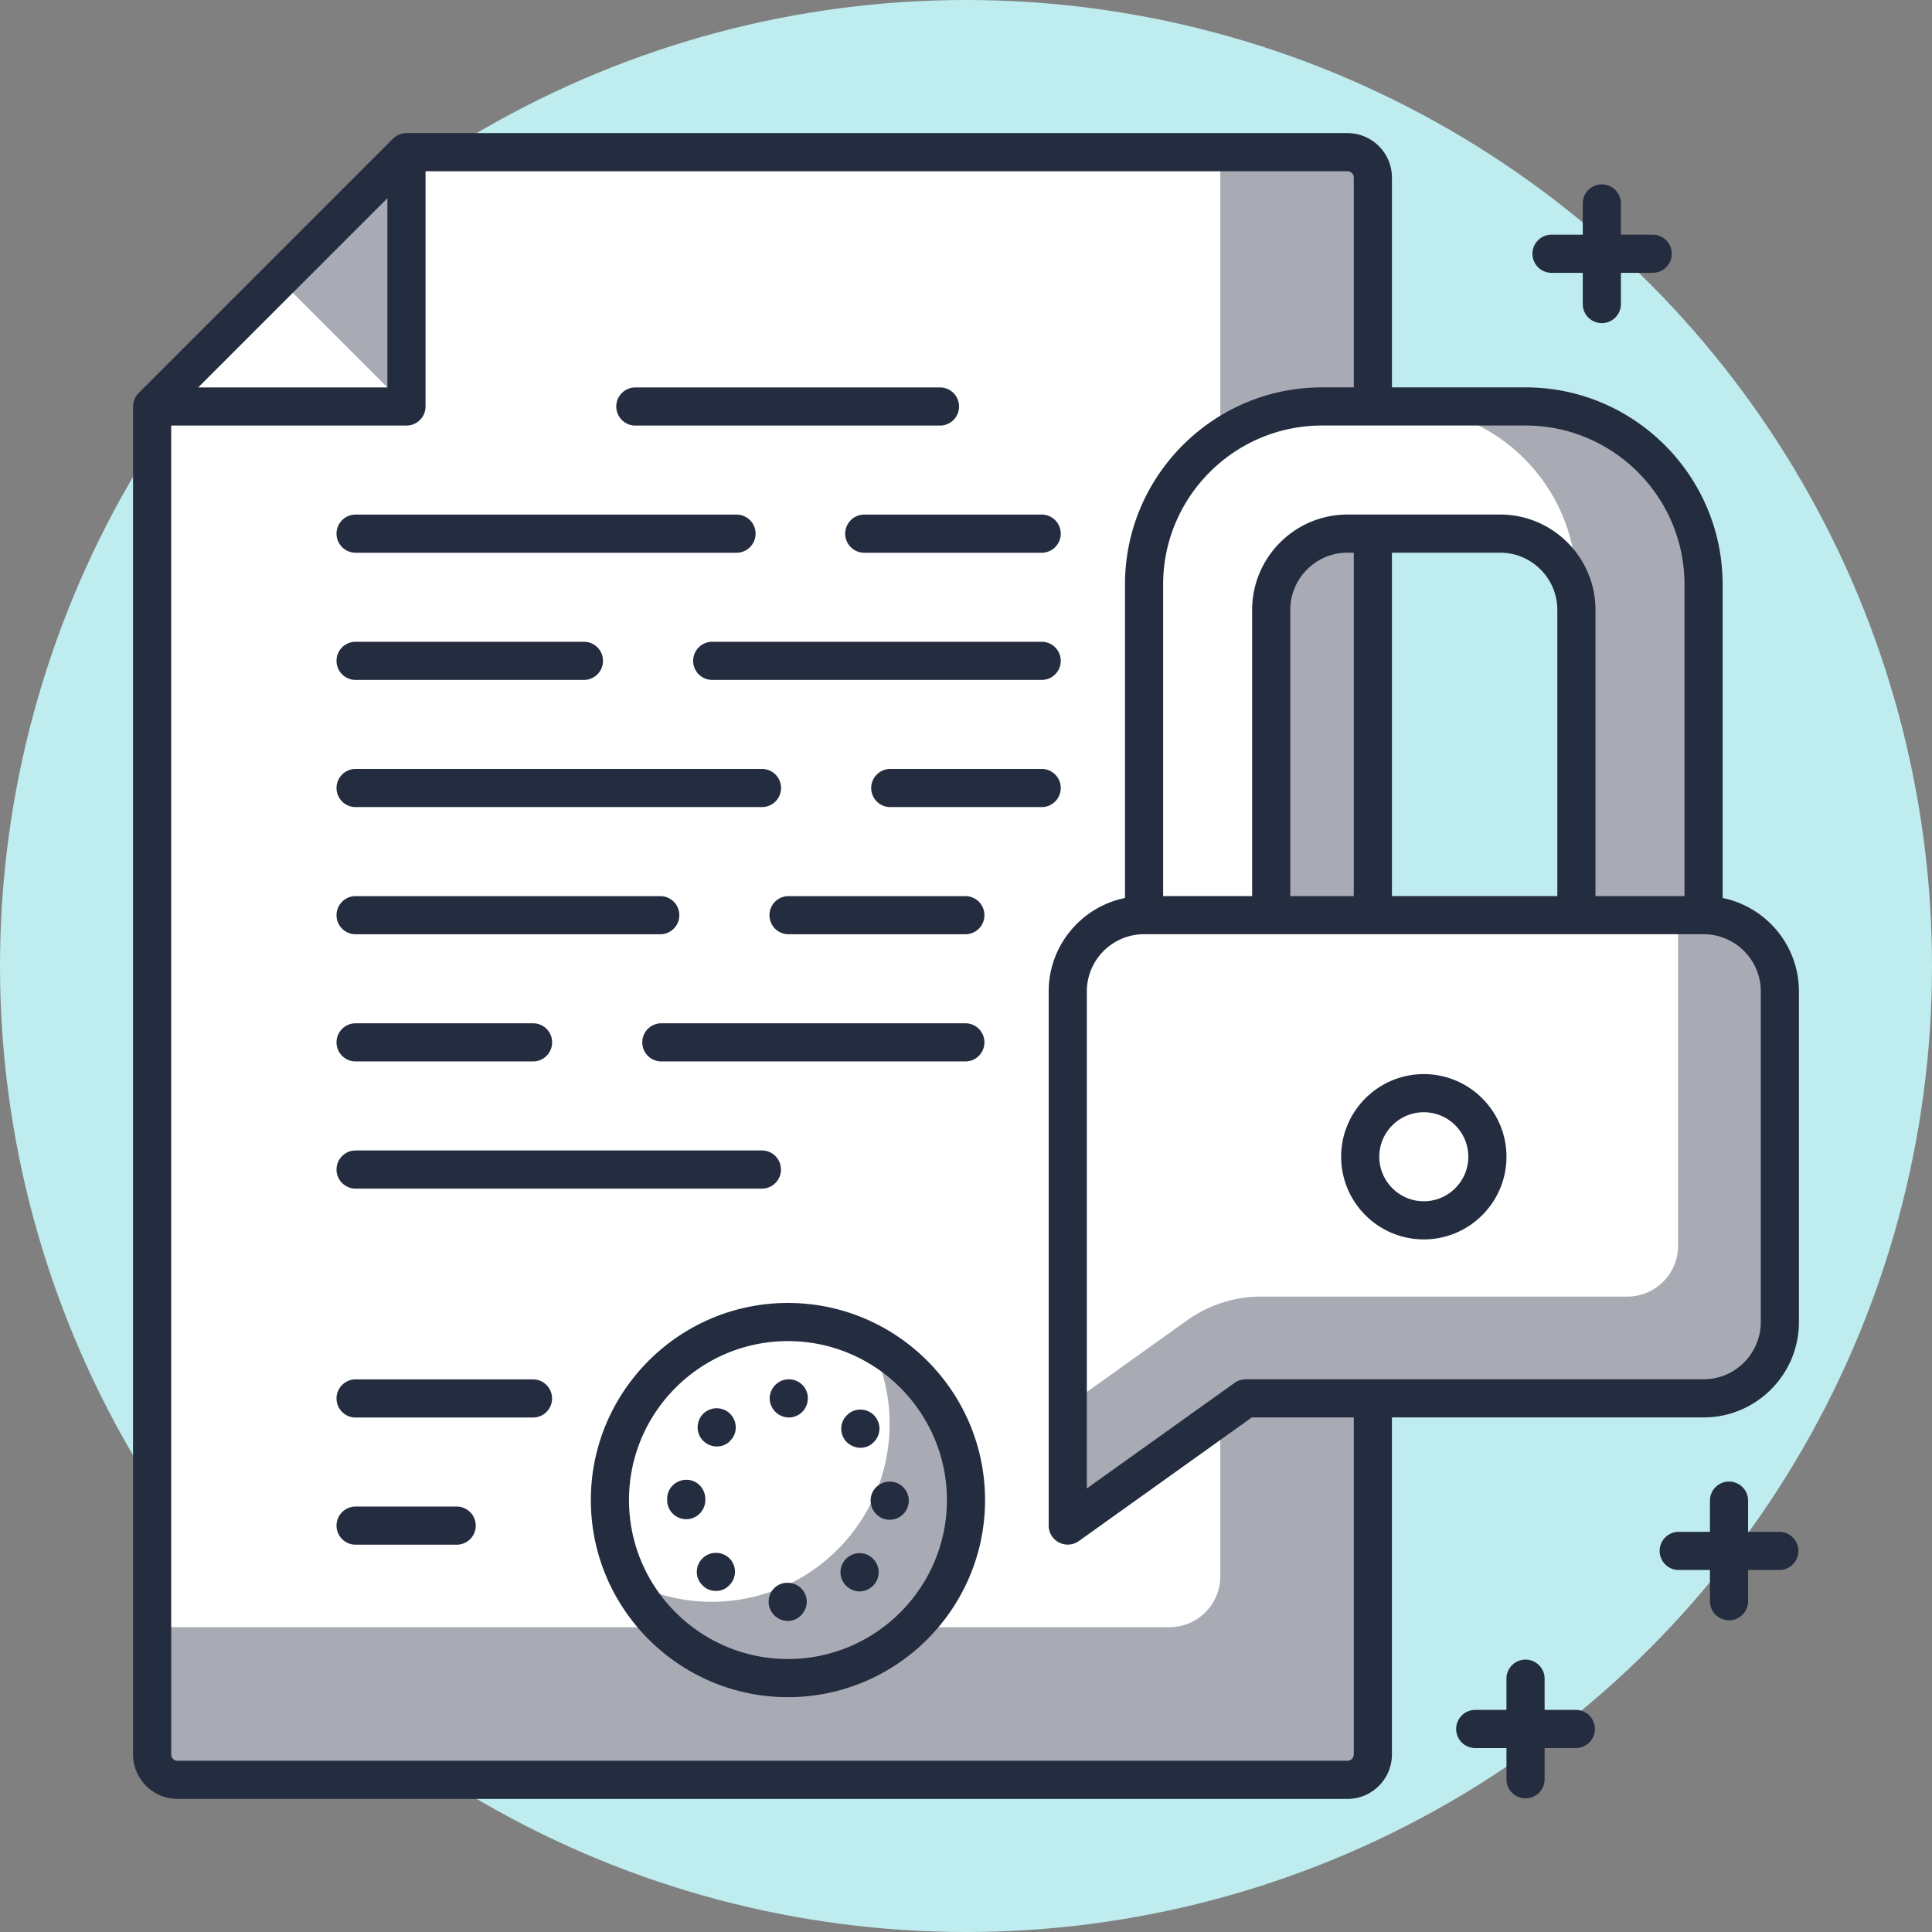 <svg viewBox="0 0 334 334" xmlns="http://www.w3.org/2000/svg" fill-rule="evenodd" clip-rule="evenodd" stroke-linejoin="round" stroke-miterlimit="2"><rect x="0" y="0" width="334" height="334" fill="#808080" stroke="none"/><circle cx="167" cy="167" r="167" fill="#bfecee"/><path d="M232.942 307.694H30.695a4.395 4.395 0 01-4.397-4.396V70.274l43.967-43.967h162.677a4.395 4.395 0 014.397 4.397v272.594a4.398 4.398 0 01-4.397 4.396z" fill="#a8abb3" fill-rule="nonzero"/><path d="M202.165 281.31H26.298V70.274l43.967-43.967H210.96v246.21a8.794 8.794 0 01-8.794 8.793z" fill="#fff" fill-rule="nonzero"/><path d="M26.298 70.274l43.967-43.967v43.967H26.298z" fill="#a8abb3" fill-rule="nonzero"/><path d="M26.298 70.274l21.984-21.983 21.983 21.983H26.298z" fill="#fff" fill-rule="nonzero"/><path d="M294.508 158.208h-96.726c-7.286 0-13.19 5.904-13.19 13.19v92.33l30.772-21.984h79.144c7.286 0 13.19-5.909 13.19-13.19v-57.156c0-7.286-5.904-13.19-13.19-13.19z" fill="#a8abb3" fill-rule="nonzero"/><path d="M272.524 158.208h-74.743c-7.285 0-13.19 5.905-13.19 13.19v71.6l20.638-14.747a21.991 21.991 0 0112.782-4.097h63.302a8.792 8.792 0 008.794-8.794v-57.152h4.4v-57.165c0-16.997-13.778-30.777-30.776-30.777h-35.174c-16.997 0-30.776 13.78-30.776 30.777v57.165h21.983V105.44c0-7.281 5.905-13.19 13.19-13.19h26.38c7.285 0 13.19 5.909 13.19 13.19v52.768z" fill="#fff" fill-rule="nonzero"/><path d="M263.732 70.265h-21.988c16.998 0 30.777 13.78 30.777 30.777v4.38l.004.017v52.769h21.983v-57.166c0-16.997-13.779-30.777-30.776-30.777z" fill="#a8abb3" fill-rule="nonzero"/><g><path d="M105.438 259.327c0 16.997 13.78 30.776 30.777 30.776 16.998 0 30.777-13.779 30.777-30.776 0-16.994-13.78-30.777-30.777-30.777s-30.777 13.783-30.777 30.777z" fill="#fff" fill-rule="nonzero"/><path d="M150.346 232.006a30.613 30.613 0 013.451 14.13c0 16.998-13.774 30.777-30.772 30.777-5.1 0-9.897-1.262-14.13-3.456 5.121 9.884 15.423 16.646 27.32 16.646 16.998 0 30.777-13.779 30.777-30.776 0-11.898-6.762-22.2-16.646-27.321z" fill="#a8abb3" fill-rule="nonzero"/></g><g><path d="M68.834 23.34c.443-.215.934-.33 1.435-.33h162.673c4.243 0 7.693 3.452 7.693 7.695v36.263h23.096c18.787 0 34.074 15.288 34.074 34.075v54.2c7.518 1.532 13.19 8.196 13.19 16.155v57.157c0 9.092-7.395 16.488-16.488 16.488h-53.872v58.255c0 4.243-3.45 7.695-7.693 7.695H30.699c-4.247 0-7.699-3.452-7.699-7.695V70.313l.05-.604.04-.195a3.25 3.25 0 01.24-.674l.276-.466.31-.376a2.44 2.44 0 01.052-.054l43.967-43.966.31-.274.47-.305.119-.059zm191.6 272.264v-5.496a3.299 3.299 0 016.595 0v5.496h5.495a3.299 3.299 0 010 6.595h-5.495v5.496a3.299 3.299 0 01-6.595 0V302.2h-5.497a3.299 3.299 0 010-6.595h5.497zM73.566 29.606h159.376a1.1 1.1 0 011.098 1.1v36.262h-5.483c-18.786 0-34.073 15.288-34.073 34.075v54.2c-7.518 1.532-13.19 8.196-13.19 16.155v92.33a3.298 3.298 0 005.214 2.687l29.91-21.372h17.622v58.255a1.1 1.1 0 01-1.098 1.1H30.699a1.1 1.1 0 01-1.1-1.1V73.573h40.67a3.299 3.299 0 003.297-3.298v-40.67zm62.653 263.796c-18.791 0-34.075-15.284-34.075-34.075 0-18.787 15.284-34.075 34.075-34.075 18.782 0 34.074 15.288 34.074 34.075 0 18.791-15.292 34.075-34.074 34.075zm0-61.555c-15.155 0-27.48 12.33-27.48 27.48 0 15.156 12.325 27.48 27.48 27.48 15.15 0 27.48-12.324 27.48-27.48 0-15.15-12.33-27.48-27.48-27.48zm-.083 48.377a3.321 3.321 0 01-3.254-3.34c0-1.804 1.451-3.298 3.298-3.255a3.293 3.293 0 013.297 3.298c-.044 1.803-1.495 3.297-3.297 3.297h-.044zm159.475-15.402v-5.495a3.299 3.299 0 016.595 0v5.495h5.497a3.299 3.299 0 010 6.595h-5.497v5.497a3.299 3.299 0 01-6.595 0v-5.497h-5.495a3.299 3.299 0 010-6.595h5.495zm-149.363 9.292a3.275 3.275 0 01.048-4.661 3.273 3.273 0 014.657.044 3.277 3.277 0 01-.045 4.66 3.367 3.367 0 01-2.325.967c-.84 0-1.676-.351-2.335-1.01zm-24.798-.045a3.24 3.24 0 010-4.66c1.276-1.275 3.342-1.275 4.661 0a3.278 3.278 0 01-.044 4.66c-.615.66-1.451.968-2.286.968-.88 0-1.714-.308-2.33-.968zm-42.405-7.025h-17.57a3.296 3.296 0 01-3.297-3.298 3.296 3.296 0 013.298-3.297h17.569a3.299 3.299 0 010 6.595zm74.72-4.314c-1.801 0-3.252-1.5-3.252-3.346 0-1.802 1.495-3.249 3.297-3.249a3.29 3.29 0 013.298 3.298c0 1.846-1.5 3.297-3.298 3.297h-.044zm-38.425-3.39v-.259c0-1.807 1.494-3.258 3.34-3.258 1.804 0 3.255 1.495 3.255 3.342v.176c0 1.802-1.496 3.297-3.298 3.297a3.293 3.293 0 01-3.297-3.297zm82.441-97.834c-5.456 0-9.892 4.44-9.892 9.892v85.92l25.553-18.255a3.313 3.313 0 011.921-.615h79.144c5.457 0 9.893-4.442 9.893-9.893v-57.157c0-5.452-4.436-9.892-9.893-9.892h-96.726zm-51.397 87.81c-1.275-1.319-1.275-3.386.04-4.66 1.274-1.32 3.385-1.275 4.66 0 1.275 1.319 1.275 3.385-.044 4.66-.615.66-1.446.971-2.286.971-.88 0-1.715-.355-2.37-.97zm-24.845-.263c-1.276-1.276-1.231-3.387.043-4.661a3.317 3.317 0 014.661.044c1.279 1.319 1.279 3.43-.044 4.66v.044a3.226 3.226 0 01-2.286.923c-.88 0-1.71-.351-2.374-1.01zm-29.3-3.993H61.476a3.296 3.296 0 01-3.298-3.298 3.296 3.296 0 013.298-3.297h30.763a3.299 3.299 0 010 6.595zm44.116-.009c-1.847-.044-3.297-1.534-3.297-3.342.048-1.802 1.54-3.297 3.346-3.253 1.798 0 3.297 1.495 3.249 3.298a3.293 3.293 0 01-3.298 3.297zm109.79-30.785c-7.879 0-14.29-6.41-14.29-14.29 0-7.878 6.411-14.288 14.29-14.288s14.289 6.41 14.289 14.288c0 7.88-6.41 14.29-14.29 14.29zm0-21.983c-4.244 0-7.695 3.45-7.695 7.693 0 4.243 3.451 7.695 7.694 7.695s7.695-3.452 7.695-7.695-3.452-7.693-7.695-7.693zm-114.332 13.202H61.476a3.296 3.296 0 01-3.298-3.297 3.296 3.296 0 013.298-3.298h70.337a3.299 3.299 0 010 6.595zm35.173-21.987h-52.75a3.299 3.299 0 010-6.595h52.75a3.299 3.299 0 010 6.595zm-74.734 0H61.476a3.296 3.296 0 01-3.298-3.297 3.296 3.296 0 013.298-3.298h30.776a3.299 3.299 0 010 6.595zm74.734-21.984h-30.763a3.299 3.299 0 010-6.595h30.763a3.299 3.299 0 010 6.595zm-52.746 0H61.476a3.296 3.296 0 01-3.298-3.297 3.296 3.296 0 013.298-3.298h52.764a3.299 3.299 0 010 6.595zm119.8-65.967v59.364h-10.978V105.44c0-5.452 4.436-9.893 9.892-9.893h1.086zm6.595 0h18.7c5.456 0 9.892 4.44 9.892 9.893v49.47h-28.592V95.548zm-24.168 59.364V105.44c0-9.089 7.396-16.488 16.487-16.488h26.38c9.093 0 16.488 7.4 16.488 16.488v49.47h15.388v-53.867c0-15.15-12.328-27.48-27.479-27.48h-35.174c-15.15 0-27.478 12.33-27.478 27.48v53.868h15.388zm-84.64-15.384H61.476a3.296 3.296 0 01-3.298-3.298 3.296 3.296 0 013.298-3.297h70.351a3.299 3.299 0 010 6.595zm48.355 0H153.81a3.299 3.299 0 010-6.595h26.372a3.299 3.299 0 010 6.595zm-79.136-21.984h-39.57a3.296 3.296 0 01-3.298-3.298 3.296 3.296 0 013.298-3.297h39.57a3.299 3.299 0 010 6.595zm79.136 0h-57.153a3.299 3.299 0 010-6.595h57.153a3.299 3.299 0 010 6.595zm0-21.987h-30.769a3.296 3.296 0 01-3.297-3.298 3.296 3.296 0 013.297-3.297h30.769a3.299 3.299 0 010 6.595zm-52.756 0h-65.95a3.296 3.296 0 01-3.298-3.298 3.296 3.296 0 013.298-3.297h65.95a3.299 3.299 0 010 6.595zm35.173-21.983h-52.76a3.296 3.296 0 01-3.298-3.298 3.296 3.296 0 013.298-3.297h52.76a3.299 3.299 0 010 6.595zM50.616 50.624L34.264 66.978h32.707V34.27L50.616 50.624zm223.008-10.053v-5.496a3.299 3.299 0 016.595 0v5.496h5.495a3.296 3.296 0 013.298 3.298 3.296 3.296 0 01-3.298 3.297h-5.495v5.496a3.299 3.299 0 01-6.595 0v-5.496h-5.497a3.299 3.299 0 010-6.595h5.497z" fill="#242d40"/></g></svg>